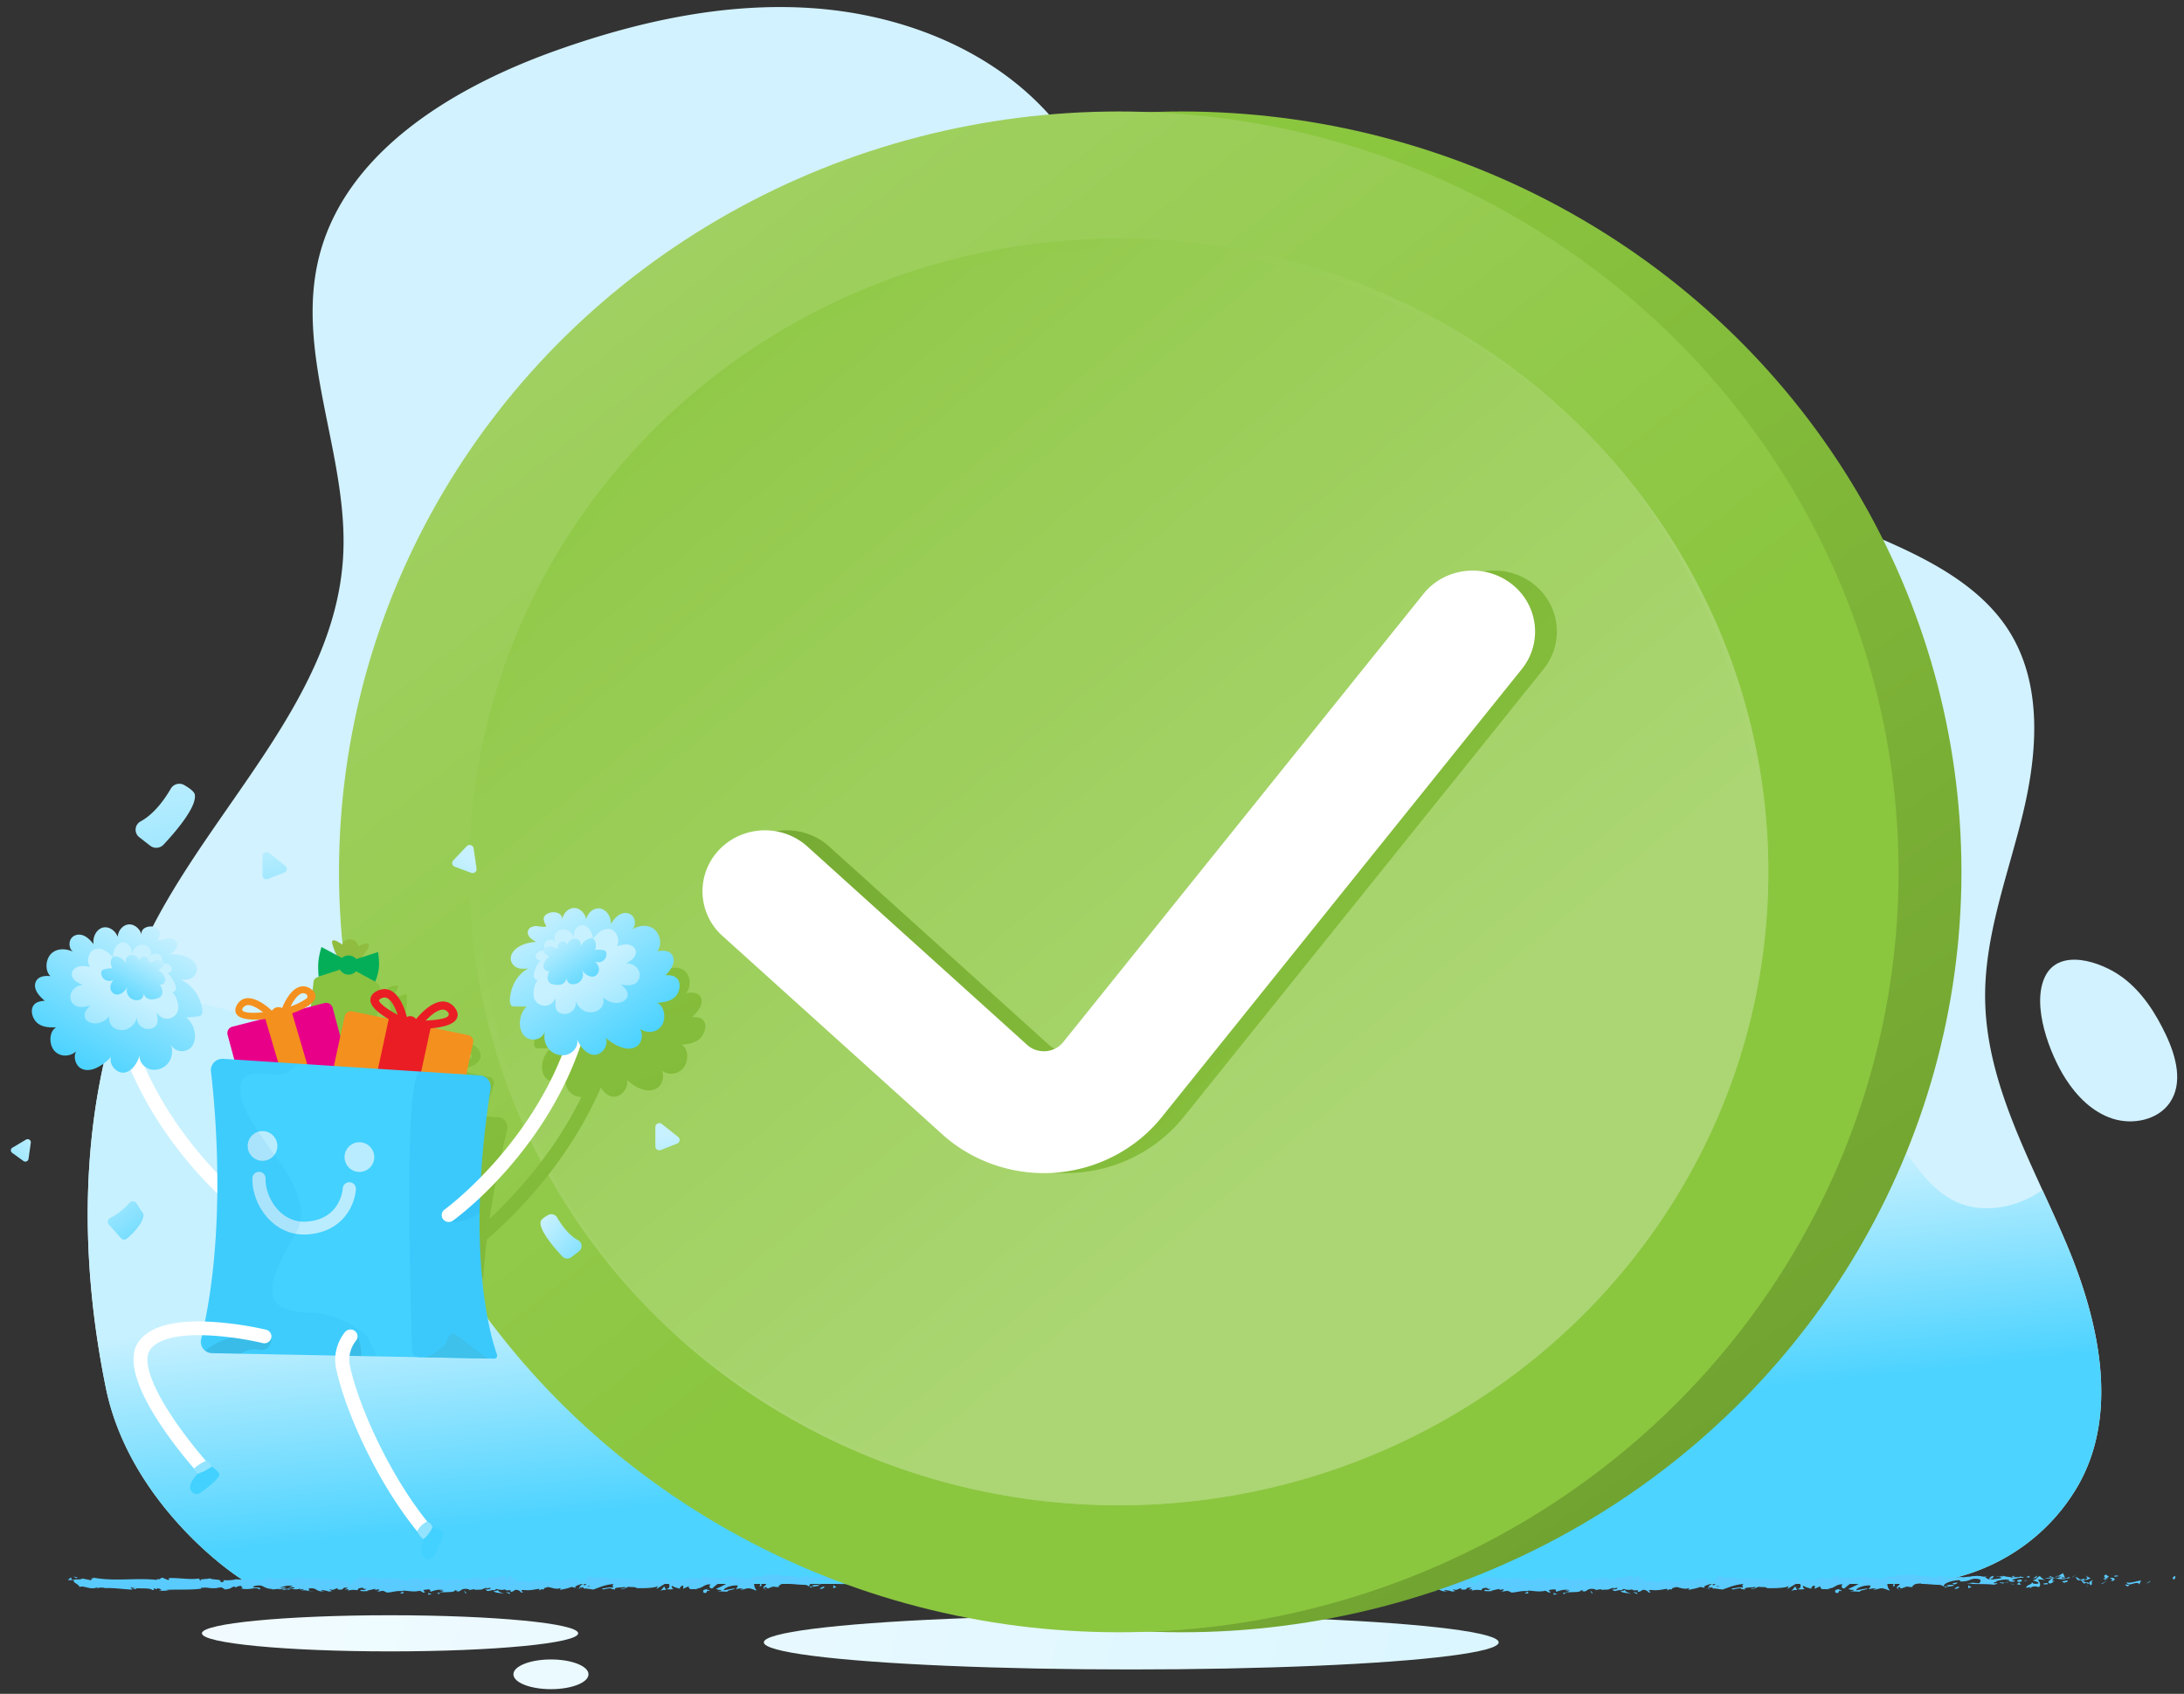 <svg xmlns="http://www.w3.org/2000/svg" xmlns:xlink="http://www.w3.org/1999/xlink" width="147" height="114" viewBox="0 0 147 114">
    <rect x="0" y="0" width="147" height="114" fill="#333333" stroke="none"/>
    <defs>
        <rect id="a" width="202" height="137.461" y=".147" rx="14.735"/>
        <linearGradient id="c" x1="47.313%" x2="59.131%" y1="42.94%" y2="76.276%">
            <stop offset=".261%" stop-color="#C8F1FF"/>
            <stop offset="99.58%" stop-color="#4CD3FF"/>
        </linearGradient>
        <linearGradient id="d" x1="604.594%" x2="-206.722%" y1="64.957%" y2="43.077%">
            <stop offset=".261%" stop-color="#C8F1FF"/>
            <stop offset="99.61%" stop-color="#FFF"/>
        </linearGradient>
        <linearGradient id="e" x1="2614.989%" x2="-1449.792%" y1="143.269%" y2="-4.536%">
            <stop offset=".261%" stop-color="#C8F1FF"/>
            <stop offset="99.61%" stop-color="#FFF"/>
        </linearGradient>
        <linearGradient id="f" x1="239.797%" x2="-175.582%" y1="53.931%" y2="45.328%">
            <stop offset=".261%" stop-color="#C8F1FF"/>
            <stop offset="99.61%" stop-color="#FFF"/>
        </linearGradient>
        <linearGradient id="g" x1="31.396%" x2="80.196%" y1="23.31%" y2="93.316%">
            <stop offset=".546%" stop-color="#8BC63F"/>
            <stop offset="100%" stop-color="#70A230"/>
        </linearGradient>
        <linearGradient id="h" x1="58.173%" x2="-2.428%" y1="60.151%" y2="-15.117%">
            <stop offset=".546%" stop-color="#8BC63F"/>
            <stop offset="100%" stop-color="#ABD673"/>
        </linearGradient>
        <linearGradient id="i" x1="5.422%" x2="66.877%" y1="-3.012%" y2="70.069%">
            <stop offset=".546%" stop-color="#8BC63F"/>
            <stop offset="100%" stop-color="#ABD673"/>
        </linearGradient>
        <linearGradient id="j" x1="9.858%" x2="49.119%" y1="3.707%" y2="50.397%">
            <stop offset=".546%" stop-color="#8BC63F"/>
            <stop offset="100%" stop-color="#ABD673"/>
        </linearGradient>
        <linearGradient id="k" x1="18.495%" x2="57.811%" y1="11.093%" y2="57.847%">
            <stop offset=".546%" stop-color="#8BC63F"/>
            <stop offset="100%" stop-color="#ABD673"/>
        </linearGradient>
        <linearGradient id="l" x1="100.504%" x2="-2.352%" y1="75.018%" y2="3.495%">
            <stop offset=".546%" stop-color="#8BC63F"/>
            <stop offset="100%" stop-color="#70A230"/>
        </linearGradient>
        <linearGradient id="m" x1="17.498%" x2="161.907%" y1="-54.924%" y2="310.037%">
            <stop offset=".546%" stop-color="#8BC63F"/>
            <stop offset="100%" stop-color="#70A230"/>
        </linearGradient>
        <linearGradient id="n" x1="11.925%" x2="77.432%" y1="5.936%" y2="89.454%">
            <stop offset=".261%" stop-color="#C8F1FF"/>
            <stop offset="99.58%" stop-color="#4CD3FF"/>
        </linearGradient>
        <linearGradient id="o" x1="46.496%" x2="153.843%" y1="51.594%" y2="183.499%">
            <stop offset=".261%" stop-color="#C8F1FF"/>
            <stop offset="99.58%" stop-color="#4CD3FF"/>
        </linearGradient>
        <linearGradient id="p" x1="2.156%" x2="95.782%" y1=".375%" y2="101.762%">
            <stop offset=".261%" stop-color="#C8F1FF"/>
            <stop offset="99.58%" stop-color="#4CD3FF"/>
        </linearGradient>
        <linearGradient id="q" x1="81.72%" x2="26.763%" y1="3.453%" y2="92.382%">
            <stop offset=".261%" stop-color="#C8F1FF"/>
            <stop offset="99.58%" stop-color="#4CD3FF"/>
        </linearGradient>
        <linearGradient id="r" x1="52.081%" x2="-37.097%" y1="51.86%" y2="187.009%">
            <stop offset=".261%" stop-color="#C8F1FF"/>
            <stop offset="99.58%" stop-color="#4CD3FF"/>
        </linearGradient>
        <linearGradient id="s" x1="90.47%" x2="12.515%" y1=".11%" y2="102.319%">
            <stop offset=".261%" stop-color="#C8F1FF"/>
            <stop offset="99.58%" stop-color="#4CD3FF"/>
        </linearGradient>
        <linearGradient id="t" x1="28.793%" x2="128.647%" y1="-69.412%" y2="473.675%">
            <stop offset=".261%" stop-color="#C8F1FF"/>
            <stop offset="99.58%" stop-color="#4CD3FF"/>
        </linearGradient>
        <linearGradient id="u" x1="7.618%" x2="165.39%" y1="13.735%" y2="160.907%">
            <stop offset=".261%" stop-color="#C8F1FF"/>
            <stop offset="99.58%" stop-color="#4CD3FF"/>
        </linearGradient>
        <linearGradient id="v" x1="22.016%" x2="125.506%" y1="-83.999%" y2="500.451%">
            <stop offset=".261%" stop-color="#C8F1FF"/>
            <stop offset="99.58%" stop-color="#4CD3FF"/>
        </linearGradient>
        <linearGradient id="w" x1="144.52%" x2="-222.768%" y1="-38.055%" y2="354.15%">
            <stop offset=".261%" stop-color="#C8F1FF"/>
            <stop offset="99.58%" stop-color="#4CD3FF"/>
        </linearGradient>
        <linearGradient id="x" x1="43.594%" x2="147.084%" y1="37.879%" y2="622.328%">
            <stop offset=".261%" stop-color="#C8F1FF"/>
            <stop offset="99.58%" stop-color="#4CD3FF"/>
        </linearGradient>
        <linearGradient id="y" x1="65.475%" x2="-188.642%" y1="45.081%" y2="538.292%">
            <stop offset=".261%" stop-color="#C8F1FF"/>
            <stop offset="99.58%" stop-color="#4CD3FF"/>
        </linearGradient>
        <linearGradient id="z" x1="-31.848%" x2="136.228%" y1="-82.937%" y2="177.014%">
            <stop offset=".261%" stop-color="#C8F1FF"/>
            <stop offset="99.58%" stop-color="#4CD3FF"/>
        </linearGradient>
    </defs>
    <g fill="none" fill-rule="evenodd" transform="translate(-27 -12)">
        <mask id="b" fill="#fff">
            <use xlink:href="#a"/>
        </mask>
        <g mask="url(#b)">
            <g fill-rule="nonzero" transform="translate(27.631 12.232)">
                <path fill="#D2F2FF" d="M139.008 100.137c3.1-4.942 1.698-11.363-.575-16.715-2.271-5.352-5.373-10.623-5.449-16.416-.056-4.252 1.538-8.332 2.54-12.472 1-4.139 1.336-8.78-.985-12.38-1.708-2.648-4.605-4.33-7.51-5.656a55.248 55.248 0 0 0-20.564-4.91c-7.885-.33-16.591.817-22.942-3.752-6.822-4.908-8.08-14.48-13.772-20.607C65.815 2.993 59.964.741 54.117.322 48.27-.096 42.412 1.18 36.901 3.13c-7.033 2.488-14.305 6.874-16.066 13.964-1.639 6.601 2.034 13.4 1.626 20.18-.557 9.29-8.375 16.377-12.714 24.665-4.97 9.492-5.386 20.775-3.255 31.227 1.659 8.137 9.333 13.192 9.704 13.192h111.481c4.608 0 8.887-2.335 11.293-6.165a.349.349 0 0 0 .038-.056z"/>
                <path fill="url(#c)" d="M136.836 79.857l-.076.056c-1.666 1.157-3.962 1.59-5.797.711-1.198-.573-2.078-1.617-2.863-2.67-1.882-2.527-3.467-5.311-5.828-7.42-4.876-4.356-12.171-5.032-18.72-4.118C85.893 68.878 70.48 80.976 52.66 81.74c-8.284.356-16.625-1.86-23.727-6.032-3.292-1.932-6.325-4.273-9.7-6.067C15.859 67.85 12 66.608 8.199 67.14c-.24.033-.48.075-.717.126-2.77 8.231-2.736 17.345-.99 25.902 1.659 8.136 9.333 13.191 9.704 13.191h111.481c4.608 0 8.887-2.334 11.293-6.165a.806.806 0 0 0 .035-.055c3.1-4.942 1.697-11.363-.575-16.716-.502-1.192-1.049-2.379-1.594-3.566z"/>
                <g fill="#59CBFF">
                    <path d="M145.653 106.058c.173.018.11-.18.138-.214-.292.042-.133.266-.138.214zm-1.588.185l.037-.077-.3.197.263-.12zm-1.57.023c.142.335.55-.056.82.064l.044.078.123-.27c-.33.042-.756.218-.989.128h.001zm-.802-.461c.07.134-.247.112.267.044-.027-.013-.034-.022-.048-.035-.046 0-.11 0-.219-.008v-.001z"/>
                    <path d="M141.1 106l.212-.116c-.045-.077-.232-.094-.162-.15-.218.064-.174.142-.049.266zm-.2.05l.192-.051c-.033-.03-.084-.042-.192.052zm.409-.117l-.3.103c.04.056.044.163.137-.04-.022.1.037.005.164-.063h-.001zm.063.03c.117.074.27.12.059.237.404-.047.344-.283-.06-.236zm1.044.485l.16.099.14-.112c-.07.052-.31-.094-.3.013zm-2.628-.663c-.017.074.089.19.108.284l.191-.081c-.099-.052-.286-.095-.299-.202v-.001z"/>
                    <path d="M139.939 105.976l-.298.125c.265.013.316-.047.298-.125zm.923.4l.384-.262-.457.262h.073zm-1.935-.486l.17-.167-.3.249.13-.082zm-.617.082c.096-.137-.135-.232-.031-.318-.16.026-.297.142-.421.25.131-.056.27-.044.452.068zm-.658-.023c.094-.035.194-.09.301-.155a.878.878 0 0 0-.301.155zm1.71.167c-.032-.043-.087-.155-.302-.206l.151.202c.047.004.1.004.15.004z"/>
                    <path d="M139.257 105.922l-.005-.007a8.449 8.449 0 0 1-.296-.009c.036.003.128.007.301.016zM140.291 106.058c-.156.112-.484.232-.168.404.113-.138-.068-.232.168-.404zm-.909.07l.28.046c-.006-.05-.056-.129.021-.185l-.3.138zm-.121.01l.214-.065-.162-.017-.052.081zm-1.186-.255c-.108.086-.224.094-.357.107.142.04.288.06.426.06.023-.06.082-.17-.07-.167z"/>
                    <path d="M138.174 106.049c.092.034.19.008.267-.072-.093.021-.19.034-.295.034-.009.03-.011.047.028.039v-.001zm-.884-.194c.091.043.191.078.3.112-.089-.064-.267-.163-.3-.112zm1.35.053c-.093.03-.165.077-.24.125.11-.018.21-.039.3-.07a.221.221 0 0 1-.06-.055zm-2.613.767c.02-.102.298-.199.54-.087.237-.079.082-.417-.124-.607-.007.045-.007.086-.252.147.085.057.541.133.335.225-.323.052-.265-.035-.422-.09.134.128-.412.187-.34.374l.284-.066c.003.03-.1.076-.02.104z"/>
                    <path d="M136.906 106.115l.1-.021c-.114-.035-.196-.108-.347-.254-.167.09-.203.16-.213.224l.496.026-.036.025zm.554-.12c-.079.138-.32.196-.172.348.294-.008.206-.117.383-.175-.477.035.136-.076-.208-.155.093-.023.177-.032.258-.035a2.127 2.127 0 0 1-.248-.064c.006.003.007.006.01.009h.002v.002c.02.018.028.027.003.018-.001.003-.007.003-.01.003a.175.175 0 0 1-.018.05c-.139-.03-.023-.038.022-.053.001-.006.005-.015.005-.02 0 0-.002 0-.002-.003l-.477.076c.1.02.227.014.452 0zm2.424.567c-.027-.017-.024-.034-.027-.047-.055.026-.076.043.027.047zM139.656 106.355c.035-.016.063-.059.178-.048.097.032 0 .052.005.087.068-.03.238-.077.025-.13l-.034.015c-.192-.038-.44-.17-.405-.187a.71.71 0 0 0 .231.263zm-1.111-.224l-.397.07.202.123-.01-.076c.224.033.175-.06.205-.117zm-2.116-.177l.07-.15-.302.213.232-.063zm-.48 0l.033-.13-.24.08.207.05zm-29.124.837l-.207.037c.07-.008.139-.02.207-.037zm16.358-.789c-.17-.123-.36-.31-.339-.165l.053.144a.464.464 0 0 1 .286.021zm-8.68.418c.027.014.057.03.087.042.072-.049.141-.094.201-.14-.084.035-.183.064-.288.098zm-.043.325l-.301-.093c.068.033.164.066.3.093zm-12.235.13l-.241.146c.379 0 .213-.075.24-.147zm28.348-.91a1.282 1.282 0 0 0-.366-.087c.176.082.32.205.366.087zm-23.429-.012c-.126.027-.18.054-.177.087.133-.027.205-.054.177-.087zm22.64-.047c.026.015.052.02.078.033a1.15 1.15 0 0 1 .346-.033c-.131-.064-.28-.1-.424 0zm-49.272.112c.071-.01.188-.01.3-.012-.1-.007-.2-.003-.3.012zm53.836.158c-.042.014-.072.035-.078.068a.135.135 0 0 1 .078-.068zm-.295-.26a1.743 1.743 0 0 0-.246-.041c.042.009.117.023.246.042zm-.13-.05c.068.005.122.008.17.014.027-.024.006-.039-.17-.014z"/>
                    <path d="M133.63 105.871c.107-.003.205.007.3.017-.038-.01-.052-.02-.043-.027-.052.003-.13.007-.258.01zm-39.21.788c-.012-.007-.028-.007-.043-.016-.192.064-.108.055.043.016zm25.522.202c.167-.109.263-.095.39-.072l-.13-.251-.26.323z"/>
                    <path d="M104.712 106.815l.276.071c-.334.116-.574.077-.316.175.04-.246 1.074-.024 1.113-.271l.182.051c-.052-.001-.06.012-.112.01.354.118.262-.179.718-.145.159.019.27.055.162.085l.354-.061c.104.005.079.049-.025.043l.54-.02-.003.007c.076-.038.252-.1.336-.125.139.035-.068.027-.033.056l.3-.059c.122.065-.127.126-.332.118.279.248.248-.063.851.081l-.283.032c.183.14.402.09.723.177-.076-.046-.64-.22-.316-.282a.78.78 0 0 0 .387-.021c.002.087.171.066.386.06l-.015.117c.231-.033.213-.092.349-.146.257.011.312.101.372.178.411.018-.285-.145.203-.167.344.045.585-.002.995-.073.24.04-.042.072.045.106l.213-.094c.052.002.035.032.026.045.18-.036.016-.116.297-.148.077-.127.579.188.928.042.087.033-.04.071-.015.116.479-.096.41-.07.803-.198l.336.077c-.247-.088.068-.191.344-.276-.087-.042-.161-.08-.212-.096l.439-.063c.052.02.008.06-.064.108l.08-.028c.158.043.075.11-.037.175l-.158-.07c-.109.07-.21.149-.188.217a.537.537 0 0 1 .145-.032c-.028.02-.046.037-.034.048.016.012.061-.013.134-.043l.1.13.024-.052.575.081c.412-.13.77-.324 1.424-.376-.162.094-.034.155-.045.268-.178-.119-.505.052-.844.027.177.014.137.067.093.084l.605-.109c-.014.093.128.07.286.108-.12-.182.45-.12.697-.178.015.062-.045.125-.344.11.33.138.428-.214.752-.098-.073.002-.112-.008-.141.023.17-.054.589-.012.49.042l-.073.001c.485.022 1.48.002 1.552-.154a.649.649 0 0 1-.094.217l.867-.52c-.077.132.216.45-.186.524.116.018.26.042.503-.007-.08-.018-.198-.192-.089-.204.296.148.206.08.57.206-.119-.028.014-.237.202-.23-.03.03.015.205-.053.226l.464-.203c-.115.036-.02.174.085.231-.049-.039.4.004.526-.016l-.198-.048c.526.031.519-.289 1.04-.277-.062.043-.156.26.11.285.12-.105.537-.505.999-.586l.088.06.355-.068c-.22.157-.84.49-1.177.62.196.047.054.07.349.064.104.056-.16.084-.247.088l.687.037c-.031-.123.524-.123.498-.224l-.743.126c-.031-.123.43-.347.916-.326.124.048-.093.218-.082.26.063-.042.461-.082.505-.05l-.206.064c.27.047.442-.163.767-.044.112.007.335.157.354.084-.182-.14-.217-.573-.097-.678.04.01.59.135.717.204.184.108-.278.26-.121.355.007-.034.11-.075.152-.089.117.028-.05.103.208.089.042-.125.52.01.12-.106.25-.035.266.026.56.02-.093-.08.264-.273.515-.308-.016.032.041.073.068.091.512.012.789.068 1.267.068.044.03.276.067.177.12.069-.021.133-.065.28-.066.286.108-.33.016-.111.146.019-.072.381-.1.593-.145-.065-.111-.486-.021-.697.023-.002-.154.366-.315.867-.385.398-.038.172.1.241.078.748.027.637-.269 1.257-.158.247.098.012.194.067.267-.324.035-.497-.062-.717-.06l.27.048a1.023 1.023 0 0 1-.437.028c.206.088 1.262.016 1.838.098.101-.034.279-.067.195-.107l-.182.014c-.167-.08.344-.11.112-.146.246-.056.52-.143.864-.098l.065.111c-.007-.033-.225-.066-.323-.033.144-.05.53.151.686.004l-.242-.077c.245-.057.548-.175.855-.14-.14-.11-.07.013-.288-.116.187.16-.78-.007-.48.162-.222-.15-.383-.063-.675-.19.009.036.104.07-.153.053a.353.353 0 0 1-.056.033l-.018-.003.014.005c-.012.005-.012.007.005.001.062.017.111.035.131.056-.127.085-.534.082-.672.127-.152-.019.063-.042-.02-.082l-.205.066c-.02-.082-.404-.137-.046-.185l-.322-.003a1.577 1.577 0 0 0-.612-.03c-.151-.018-.383.091-.251.026l-.506.052-.005-.02c-.5-.01-1.027.136-1.598-.012-.168.02-.342.047-.621.024l-.055-.072c-.216.025-.647-.072-.74.004-.234-.191-1.046-.043-1.426-.076l-.014.094a6.2 6.2 0 0 0-.834.058l.02.081c-.28.067-.718-.058-1.16-.05.031-.031.142-.023.222-.004-.528-.185-1.114.134-1.592 0a.546.546 0 0 1-.29-.002.07.07 0 0 0 .029-.005c-.012-.002-.03-.002-.049-.002-.053-.013-.107-.03-.166-.043.045.02.092.034.14.043a2.982 2.982 0 0 0-.368.032l-.058-.089-.032.004c-.135-.033-.107.042-.036.108a1.01 1.01 0 0 0-.18.053c-.11-.14-.36.048-.508-.103-.092.073-.687.055-.76.21-.006-.02-.045-.029.028-.03-.154-.019-.305-.035-.441.008l-.065-.112-.332.15c-.203-.068-.286-.108-.085-.193-.485.133-.393.05-.805.181l.02-.07c-.149.002-.384.099-.472.038-.33-.137-1.631-.018-2.478-.145.163.212-.393-.095-.428.07-.049-.05-.166-.079-.03-.124-.433.05-.649-.079-.947.06-.049-.05.092-.073.048-.103-.035.012-.138.043-.183.014-.044-.03.064-.042.132-.065-.442.008-.486.162-.518.308-.223-.067-.335-.059-.497.037-.079-.048-.208-.098.066-.115-.155-.006-.942-.07-.958.047-.048-.03-.217-.008-.256.005-.346-.007-.376-.018-.717-.007l.094.018c-.135.142-.283.032-.557.05l.008-.016c-.628-.102-.27.048-.89-.067l.034.089c-.058.187-.549-.112-.91-.039l.13.05c-.197.065-.549-.255-.746-.28-.043-.015.068-.025.127-.037-.515-.111-.066.114-.45.141-.072-.061.09-.158-.168-.169-.13-.05-.75.2-1.105.081.078.048.155.095-.024.132-.273.016-.74-.18-.987-.03-.035-.014-.048-.025-.05-.037-.21.038-.681.064-.808.146-.193-.302-1.302.146-1.297-.131l-.644.015.018-.028c-.413-.019-.557.048-.702.114-.096-.018-.026-.045-.017-.06-.602-.056-.663-.044-1.167.095l-.052-.09c-.137.053-.87-.141-1.462-.036.005-.01.019-.028.065-.04-.664.106-1.59-.25-1.833.078l-.437.081c.566.026-.085.143.148.198-.223.02-.575-.1-.303-.116l.042.017c.1-.172-.705-.062-.69-.179-1.115.009-2.203-.086-3.247-.092l.12.133-.364-.009c-.095-.032-.127-.105.132-.098-.137-.076-.437.063-.444.093-.509-.055.2-.156.043-.16l-.212.01.047.015c-.172.056-.187.113-.499.107-.197-.027-.102-.083-.179-.088 0-.01-.025-.014-.12-.003l-.459-.012.184.105c-.204.051-.433-.005-.22.112-.311-.183-1.713-.066-1.904-.122-.284.077-.566.075-.914.066.087.021.138.14-.162.126.11-.244-.55-.106-.793-.282.217.116-.855.028-.515.194-.25-.02-.015-.091-.206-.15-.597.095-1.316-.06-2.053-.029-.012.032.112.082-.047.13l-.39-.162c-.146.015-.134.184-.4.074.038.026.094.068-.003.077-1.446-.155-2.955.128-4.423-.166.2.062.067.068-.085.072.098.015-.002.08.017.123l-.615-.122c-.112.122-.66.009-.724.124l.194-.02c-.259.135.363.302.324.476.29-.154.765.23 1.24.009.105.035-.09.056-.034.096.12-.075.265-.09.536-.056l-.03.017c.757-.018 1.083.056 1.934.105l-.063-.086c.182.011.222.038.307.06.21-.131-.515-.007-.322-.152.244.176 1.29.004 1.454.204.28.001-.082-.1.2-.099l.075.055.071-.07c.184.012.278.08.284.125-.044-.005-.128.013-.175.016.24.063.675-.021.757-.001l-.27-.033c.768-.05 1.707.02 2.449-.09l-.056-.042c.567-.075.454.045 1.076.01l-.022.01a1.42 1.42 0 0 1 .461-.056c-.156.048.297.093.09.146.615-.081.305-.063.71-.215l.095.069c.137-.062.15-.093.461-.112-.255.059.197.104-.087.18.652.147.97-.15 1.267.066.3-.187-.563-.105-.396-.145-.14-.06.247-.14.45-.12.208.005.355.238.88.236-.053-.003-.057.013-.108.013.197.048.385-.065.625.013.135-.113.312.007.35-.138l-.479.033c.272-.038.527-.206.977-.124-.035.03-.168.068-.26.087.131.044.252-.028.388.016-.039.144-.584.031-.877.14.142.063.552-.104.405.052.212-.2.517.025.872-.126l-.024.086c.056-.013.172-.055.276-.051l-.187.113c.287-.096.554.083.83.031-.578.004-.13-.105-.374-.168.712-.116.41.227 1.207.185-.108.011-.406-.052-.237-.09.151.017.352.05.444.095.528-.018-.082-.09.143-.143.18.105.26-.043.49-.076l.002.088c.601.056.16-.182.701-.115l-.227.121.282-.031-.057.1c.306-.075.403-.055.702-.027-.07-.061.04-.16.307-.163.182.052-.102.083.276.071-.085.055-.179.125-.342.044-.017.028-.084.055-.102.083.196.06.492.014.628.014a.676.676 0 0 1-.148-.021l.549-.12c.086.032.016.059-.05.085.11-.01.187-.05.351-.058-.043.072-.033.145-.263.18l.521-.08c.035.031.268.084.2.111.29.042.71-.14 1.093-.083a.352.352 0 0 1 .142-.037c.36.017.68.106 1.106.007l.242.128c.334-.03-.329-.161.228-.209.396-.042.148.11.287.144.196-.065.536-.196.899-.09-.123.019-.216 0-.329.01zm4.127-.059c-.08.019-.24.075-.298.023.09-.1.161-.05.298-.023zm6.272-.21c-.06.03-.152.014-.256-.018a.713.713 0 0 1 .256.018zm17.471-.613c-.003.001-.005.001-.008.005-.178-.035-.115-.021.008-.005zm.372.038c.037-.011.034-.025.018-.037-.025.022-.109.023-.204.019.027.023.075.038.185.018zm-39.77.035l.072.023c-.163.025-.118.002-.072-.023z"/>
                    <path d="M114.44 106.704a.145.145 0 0 1-.06-.087c-.054.03-.056.06.06.087zm12.888.05a.752.752 0 0 1-.258-.082c-.006.039.054.072.258.081zm7.651-.933l-.3.042c.145-.008.196.028.27.052-.007-.036-.063-.09.03-.094zm2.044.589c.056-.018.12-.004.176-.021l-.016-.076c-.241.006-.412.067-.16.097zm-1.888-.269c.018.136.167.088.334.063-.01 0-.019.004-.03 0 .048-.186-.127-.123-.304-.063zm.373.024c.09-.007.18-.008.27-.003.033-.076-.11-.015-.27.003zm-2.059-.169c.091.033.058-.172.109-.118.101-.172-.613.208-.109.118zm1.938.436l-.105-.165-.166.132.271.033zm-1.429-.128l.266.045c-.003-.027.029-.045.072-.057-.166-.006-.344-.04-.338.012zm.336-.007c.12.003.235 0 .3-.027-.063.003-.204.006-.3.027zm.648.11l-.089-.035-.212-.013.3.049zm-3.838-.134l-.29.05c-.029.055.05.089.157.068.07-.04.178-.063.133-.118zm.98.308c-.139-.033-.148-.072-.226-.126l-.015.205.24-.079zm-.95-.03c-.028.057-.42.163-.052.15.029-.057.318-.105.052-.15zm-4.366-.03l.132-.002-.02-.299-.112.301zm-3.847.446c.344.082.082-.207.392-.108.08-.078-.254-.082-.17-.15-.208.084-.317.035-.222.26v-.002z"/>
                    <path d="M123.14 106.731c.058-.012.12-.03.187-.051a.873.873 0 0 0-.186.051zm-43.357-.788l-.302-.07.195.115.107-.045zm-.389.202l-.085-.214-.215.193c.082-.009.237-.028.3.021zm30.16.904l.026-.05c-.054-.058-.135-.061-.3-.07l.273.12zm-3.064-.056l.093.003-.171-.193.078.19zm-2.546.099c.102.009.223-.037.327-.028-.224.037-.356-.214-.327.028z"/>
                </g>
                <g fill="#59CBFF">
                    <path d="M68.937 106.058c.169.018.11-.18.136-.214-.286.042-.13.266-.136.214zm-1.544.185l.038-.077-.302.197.264-.12zm-1.54.023c.14.335.538-.056.801.064l.045.078.12-.27c-.325.042-.742.218-.966.128zm-.782-.461c.072.134-.248.112.268.044a.215.215 0 0 1-.05-.035c-.044 0-.109 0-.218-.008v-.001z"/>
                    <path d="M64.49 106l.206-.116c-.042-.077-.226-.094-.158-.15-.21.064-.167.142-.048.266zm-.194.05l.19-.051c-.034-.03-.084-.042-.19.052zm.406-.117l-.3.103c.038.056.042.163.138-.04-.023.1.035.005.162-.063zm.054.03c.115.074.263.12.058.237.395-.047.337-.283-.058-.236zm1.02.485l.162.099.138-.112c-.069.052-.309-.094-.3.013zm-2.566-.663c-.018.074.088.19.107.284l.192-.081c-.1-.052-.287-.095-.3-.202v-.001z"/>
                    <path d="M63.364 105.976l-.298.125c.265.013.314-.047.298-.125zm.894.4l.375-.262-.446.262h.071zm-1.886-.486l.17-.167-.302.249.132-.082zm-.607.082c.095-.137-.131-.232-.03-.318-.157.026-.29.142-.41.25.127-.056.263-.044.44.068zm-.642-.023c.103-.042.203-.094.301-.155a.857.857 0 0 0-.3.155zm1.679.167c-.028-.043-.086-.155-.301-.206l.15.202c.045.004.096.004.15.004z"/>
                    <path d="M62.697 105.922l-.005-.007a8.228 8.228 0 0 1-.294-.009c.035.003.127.007.3.016zM63.707 106.058c-.156.112-.484.232-.168.404.114-.138-.068-.232.168-.404zm-.894.07l.28.046c-.005-.05-.055-.129.02-.185l-.3.138zm-.118.01l.208-.065-.157-.017-.051.081zm-1.158-.255c-.104.086-.217.094-.347.107.137.04.28.06.417.06.018-.06.078-.17-.07-.167z"/>
                    <path d="M61.635 106.049c.091.034.19.008.266-.072-.093.021-.19.034-.295.034-.01.03-.012.047.029.039v-.001zm-.866-.194c.091.043.193.078.3.112-.09-.064-.27-.163-.3-.112zm1.326.053c-.092.03-.167.077-.24.125.11-.018.213-.039.3-.07a.215.215 0 0 1-.06-.055zm-2.559.767c.019-.102.291-.199.526-.087.231-.079.08-.417-.122-.607-.007.045-.007.086-.245.147.083.057.53.133.328.225-.317.052-.26-.035-.412-.09.131.128-.402.187-.334.374l.278-.066c.005.03-.095.076-.019.104z"/>
                    <path d="M60.394 106.115l.099-.021c-.113-.035-.192-.108-.34-.254-.163.09-.196.16-.207.224l.484.026-.036.025zm.54-.12c-.077.138-.313.196-.168.348.288-.008.202-.117.374-.175-.465.035.133-.076-.203-.155.083-.021.167-.033.25-.035a1.93 1.93 0 0 1-.24-.064l.01.009h.003v.002c.02.018.027.027.003.018-.002.003-.007.003-.01.003 0 .015-.01.032-.018.05-.135-.03-.021-.038.02-.053.001-.006.005-.015.005-.02 0 0-.002 0-.002-.003l-.467.076c.1.02.225.014.444 0zm2.37.567c-.025-.017-.025-.034-.028-.047-.054.026-.072.043.027.047zM63.08 106.355c.034-.016.061-.059.172-.048.095.032 0 .052.005.087.066-.03.231-.077.024-.13l-.033.015c-.187-.038-.429-.17-.394-.187.054.1.102.168.226.263zm-1.086-.224l-.389.07.198.123-.01-.076c.221.033.173-.06.2-.117zm-2.061-.177l.07-.15-.3.213.23-.063zm-.475 0l.033-.13-.234.08.201.05zm-28.447.837l-.202.037c.096-.013.157-.025.202-.037zm15.979-.789c-.165-.123-.351-.31-.332-.165l.051.144a.446.446 0 0 1 .28.021zm-8.48.418c.028.014.058.03.087.042.073-.049.14-.094.199-.14-.087.035-.183.064-.286.098zm-.035.325l-.3-.093c.068.033.163.066.3.093zm-11.958.13l-.235.146c.367 0 .208-.075.235-.147zm27.692-.91a1.223 1.223 0 0 0-.358-.087c.172.082.312.205.358.087zm-22.886-.012c-.123.027-.174.054-.172.087.127-.027.197-.054.172-.087zm22.114-.047c.026.015.05.02.075.033.106-.024.21-.042.34-.033-.128-.064-.274-.1-.415 0zm-48.129.112c.074-.01.189-.01.301-.012a1.412 1.412 0 0 0-.3.012zm52.588.158c-.04.014-.069.035-.075.068a.122.122 0 0 1 .075-.068zm-.287-.26c-.08-.019-.16-.033-.241-.041.04.009.112.023.24.042zm-.127-.05c.066.005.117.008.166.014.024-.024.003-.039-.166-.014z"/>
                    <path d="M57.194 105.871c.107-.003.203.007.302.017-.036-.01-.05-.02-.042-.027a8.08 8.08 0 0 1-.26.01zm-38.3.788c-.012-.007-.027-.007-.04-.016-.191.064-.107.055.04.016zm24.93.202a.425.425 0 0 1 .38-.072l-.128-.251-.253.323h.001z"/>
                    <path d="M28.948 106.815l.27.071c-.326.116-.561.077-.31.175.038-.246 1.05-.024 1.088-.271l.176.051c-.05-.001-.06.012-.108.01.345.118.256-.179.701-.145.155.019.264.055.159.085l.345-.061c.1.005.077.049-.024.043l.529-.02-.004.007c.075-.038.246-.1.328-.125.135.035-.066.027-.032.056l.293-.059c.12.065-.122.126-.325.118.273.248.242-.063.831.081l-.276.032c.177.14.393.09.705.177-.073-.046-.625-.22-.306-.282a.747.747 0 0 0 .378-.021c.001.087.168.066.378.06l-.014.117c.226-.033.208-.092.34-.146.253.011.306.101.363.178.404.018-.279-.145.2-.167.335.045.57-.002.972-.073.235.04-.041.072.042.106l.209-.094c.05.002.033.032.025.045.175-.036.014-.116.29-.148.075-.127.565.188.907.042.084.033-.04.071-.015.116.468-.096.402-.07.785-.198l.327.077c-.24-.088.066-.191.335-.276-.084-.042-.158-.08-.207-.096l.43-.063c.05.02.008.06-.063.108l.079-.028c.154.043.073.11-.036.175l-.155-.07c-.105.07-.206.149-.184.217a.507.507 0 0 1 .141-.032c-.027.02-.045.037-.032.048.016.012.06-.013.13-.043l.097.13.023-.052.562.081c.402-.13.754-.324 1.39-.376-.158.094-.034.155-.042.268-.174-.119-.494.052-.827.027.173.014.135.067.092.084l.589-.109c-.014.093.125.07.278.108-.115-.182.44-.12.68-.178.015.062-.043.125-.336.11.324.138.418-.214.734-.098-.071.002-.11-.008-.137.023.167-.054.575-.012.478.042l-.071.001c.474.022 1.445.002 1.515-.154a.705.705 0 0 1-.09.217l.846-.52c-.075.132.212.45-.182.524.112.018.254.042.491-.007-.077-.018-.193-.192-.087-.204.289.148.2.08.557.206-.116-.028.014-.237.196-.23-.03.03.015.205-.052.226l.455-.203c-.114.036-.02.174.082.231-.048-.039.393.004.514-.016l-.192-.048c.512.031.507-.289 1.017-.277-.062.043-.152.26.107.285.119-.105.526-.505.976-.586l.086.06.346-.068c-.215.157-.82.49-1.15.62.193.047.054.07.341.064.103.056-.156.084-.242.088l.67.037c-.029-.123.512-.123.487-.224l-.727.126c-.03-.123.42-.347.895-.326.122.048-.09.218-.08.26.062-.042.452-.082.494-.05l-.2.064c.263.047.43-.163.748-.044.11.007.327.157.346.084-.179-.14-.212-.573-.095-.678.04.01.575.135.7.204.18.108-.27.26-.118.355.007-.034.106-.075.149-.089.115.028-.048.103.202.089.043-.125.51.01.118-.106.245-.035.26.026.547.02-.093-.08.256-.273.502-.308-.014.032.04.073.066.091.5.012.772.068 1.238.068.043.03.27.067.172.12.067-.021.13-.065.273-.066.28.108-.323.016-.11.146.02-.072.374-.1.58-.145-.063-.111-.475-.021-.68.023-.002-.154.357-.315.847-.385.388-.038.168.1.235.078.729.027.621-.269 1.227-.158.241.098.01.194.066.267-.317.035-.486-.062-.7-.06l.263.048a.979.979 0 0 1-.428.028c.202.088 1.234.016 1.796.098.1-.034.272-.067.19-.107l-.178.014c-.163-.08.335-.11.109-.146.238-.056.507-.143.843-.098l.063.111c-.007-.033-.22-.066-.316-.033.14-.05.516.151.67.004l-.235-.077c.24-.057.537-.175.835-.14-.137-.11-.069.013-.281-.116.183.16-.764-.007-.469.162-.217-.15-.376-.063-.66-.19.008.036.1.07-.15.053a.333.333 0 0 1-.055.033l-.017-.003.014.005c-.01.005-.012.007.005.001.06.017.107.035.127.056-.124.085-.522.082-.657.127-.148-.019.061-.042-.019-.082l-.2.066c-.022-.082-.395-.137-.045-.185l-.315-.003a1.506 1.506 0 0 0-.598-.03c-.148-.018-.374.091-.245.026l-.493.052-.006-.02c-.487-.01-1.003.136-1.56-.012-.163.02-.334.047-.608.024l-.053-.072c-.21.025-.63-.072-.722.004-.226-.191-1.021-.043-1.393-.076l-.014.094a5.916 5.916 0 0 0-.815.058l.019.081c-.273.067-.702-.058-1.133-.05.029-.031.138-.023.216-.004-.515-.185-1.088.134-1.555 0a.521.521 0 0 1-.283-.002c.011 0 .022-.002.03-.005-.012-.002-.03-.002-.048-.002-.051-.013-.104-.03-.162-.043.044.019.09.034.136.043-.12.003-.24.014-.359.032l-.056-.089-.03.004c-.132-.033-.106.042-.036.108a.968.968 0 0 0-.177.053c-.108-.14-.351.048-.496-.103-.09.073-.671.055-.743.21-.005-.02-.044-.029.03-.03-.15-.019-.299-.035-.432.008l-.063-.112-.325.15c-.198-.068-.279-.108-.084-.193-.473.133-.384.05-.786.181l.02-.07c-.144.002-.374.099-.461.038-.322-.137-1.595-.018-2.42-.145.16.212-.385-.095-.417.07-.048-.05-.164-.079-.03-.124-.421.05-.633-.079-.924.06-.048-.05.09-.073.047-.103-.033.012-.134.043-.178.014-.043-.03.061-.042.13-.065-.431.008-.476.162-.506.308-.219-.067-.328-.059-.486.037-.077-.048-.203-.098.065-.115-.15-.006-.92-.07-.935.047-.048-.03-.211-.008-.25.005-.34-.007-.368-.018-.7-.007l.091.018c-.13.142-.275.032-.543.05l.007-.016c-.613-.102-.266.048-.87-.067l.032.089c-.056.187-.536-.112-.887-.039l.126.05c-.193.065-.536-.255-.73-.28-.041-.015.067-.025.125-.037-.504-.111-.065.114-.44.141-.07-.061.088-.158-.165-.169-.126-.05-.733.2-1.08.081.078.048.152.095-.023.132-.267.016-.724-.18-.966-.03-.033-.014-.047-.025-.047-.037-.205.038-.665.064-.789.146-.19-.302-1.272.146-1.267-.131l-.63.015.017-.028c-.401-.019-.545.048-.686.114-.094-.018-.025-.045-.017-.06-.588-.056-.647-.044-1.14.095l-.05-.09c-.134.053-.85-.141-1.428-.036.005-.01.017-.028.064-.04-.65.106-1.554-.25-1.79.078l-.428.081c.554.026-.082.143.145.198-.218.02-.564-.1-.295-.116l.042.017c.1-.172-.687-.062-.672-.179-1.09.009-2.153-.086-3.173-.092l.118.133-.356-.009c-.094-.032-.126-.105.129-.098-.133-.076-.426.063-.432.093-.498-.055.194-.156.042-.16l-.208.01.047.015c-.169.056-.183.113-.49.107-.192-.027-.098-.083-.175-.088 0-.01-.025-.014-.115-.003l-.448-.012.178.105c-.199.051-.422-.005-.214.112-.303-.183-1.674-.066-1.86-.122-.28.077-.554.075-.894.066.085.021.135.14-.158.126.107-.244-.538-.106-.775-.282.213.116-.835.028-.503.194-.245-.02-.015-.091-.2-.15-.584.095-1.287-.06-2.007-.029-.012.032.11.082-.045.13l-.382-.162c-.143.015-.131.184-.392.074.038.026.092.068-.004.077-1.41-.155-2.886.128-4.32-.166.194.062.065.068-.084.072.098.015-.001.08.018.123l-.601-.122c-.11.122-.644.009-.707.124l.19-.02c-.253.135.355.302.317.476.283-.154.746.23 1.211.009.103.035-.087.056-.032.096.117-.075.26-.09.522-.056l-.028.017c.74-.018 1.057.056 1.89.105l-.061-.086c.179.011.216.038.3.06.204-.131-.503-.007-.316-.152.237.176 1.26.004 1.42.204.274.001-.08-.1.195-.099l.073.055.07-.07c.18.012.271.08.277.125-.044-.005-.124.013-.172.016.234.063.66-.021.74-.001l-.265-.033c.751-.05 1.668.02 2.392-.09l-.055-.042c.554-.075.443.045 1.051.01l-.022.01c.12-.04.284-.062.451-.056-.153.048.29.093.087.146.601-.081.296-.063.693-.215l.092.069c.135-.062.147-.093.45-.112-.25.059.194.104-.085.18.637.147.945-.15 1.238.066.292-.187-.552-.105-.389-.145-.137-.06.242-.14.442-.12.203.005.345.238.858.236-.051-.003-.055.013-.105.013.19.048.373-.065.61.013.13-.113.304.007.341-.138l-.47.033c.266-.038.516-.206.954-.124a.889.889 0 0 1-.254.087c.127.044.247-.028.38.016-.038.144-.571.031-.856.14.137.063.54-.104.396.052.206-.2.504.025.851-.126l-.021.086c.054-.013.168-.055.268-.051l-.182.113c.281-.096.542.083.81.031-.563.004-.126-.105-.364-.168.695-.116.4.227 1.178.185-.105.011-.394-.052-.231-.09.148.017.344.05.435.095.516-.018-.079-.09.14-.143.175.105.253-.043.478-.076l.002.088c.587.056.154-.182.684-.115l-.223.121.276-.031-.056.1c.3-.075.392-.055.687-.027-.067-.061.04-.16.299-.163.177.052-.099.083.268.071-.083.055-.175.125-.335.044-.017.028-.081.055-.098.083.19.06.48.014.614.014a.657.657 0 0 1-.145-.021l.535-.12c.084.032.017.059-.049.085.109-.01.184-.05.342-.058-.04.072-.03.145-.257.18l.51-.08c.033.031.262.084.195.111.283.042.693-.14 1.068-.083a.33.33 0 0 1 .138-.037c.353.017.664.106 1.081.007l.237.128c.327-.03-.32-.161.223-.209.385-.042.143.11.28.144.19-.065.524-.196.878-.09-.102.019-.194 0-.303.01zm4.03-.059c-.079.019-.234.075-.292.023.09-.1.159-.05.291-.023zm6.127-.21c-.058.03-.148.014-.249-.018a.694.694 0 0 1 .249.018zm17.066-.613c-.004.001-.005.001-.009.005-.174-.035-.112-.021.009-.005zm.362.038c.036-.011.035-.025.02-.037-.026.022-.108.023-.2.019.025.023.072.038.18.018zm-38.847.035l.07.023c-.159.025-.113.002-.07-.023z"/>
                    <path d="M38.452 106.704a.145.145 0 0 1-.06-.087c-.055.03-.055.06.06.087zm12.587.05a.732.732 0 0 1-.253-.082c-.006.039.054.072.253.081zm7.48-.933l-.3.042c.145-.008.195.028.27.052-.006-.036-.063-.09.03-.094zm1.992.589c.057-.018.12-.004.177-.021l-.014-.076c-.244.006-.413.067-.163.097zm-1.847-.269c.02.136.164.088.326.063-.01 0-.02.004-.03 0 .05-.186-.124-.123-.296-.063zm.365.024c.087-.006.177-.01.264-.003.033-.076-.108-.015-.265.003zm-2.008-.169c.091.033.057-.172.11-.118.102-.172-.612.208-.11.118zm1.888.436l-.102-.165-.16.132.262.033zm-1.395-.128l.26.045c-.004-.027.028-.045.07-.057-.161-.006-.336-.04-.33.012zm.33-.007c.119.003.231 0 .3-.027-.066.003-.206.006-.3.027zm.639.11l-.089-.035-.212-.013.3.049zm-3.754-.134l-.285.05c-.029.055.048.089.154.068.069-.04.173-.063.13-.118zm.954.308c-.135-.033-.144-.072-.22-.126l-.014.205.234-.079zm-.926-.03c-.028.057-.41.163-.052.15.028-.057.311-.105.052-.15zm-4.265-.03l.129-.002-.019-.299-.11.301zm-3.76.446c.336.082.08-.207.384-.108.078-.078-.247-.082-.167-.15-.203.084-.309.035-.216.26v-.002z"/>
                    <path d="M46.949 106.731c.062-.014.123-.031.184-.051a.793.793 0 0 0-.184.051zm-42.346-.788l-.301-.07.194.115.107-.045zm-.379.202l-.084-.214-.216.193c.082-.009.238-.028.3.021zm29.457.904l.028-.05c-.055-.058-.135-.061-.3-.07l.272.12zm-2.997-.056l.09.003-.165-.193.075.19zm-2.487.099c.1.009.218-.037.319-.028-.218.037-.346-.214-.319.028z"/>
                </g>
                <ellipse cx="25.622" cy="109.697" fill="url(#d)" rx="12.662" ry="1.216"/>
                <ellipse cx="36.453" cy="112.456" fill="url(#e)" rx="2.527" ry="1"/>
                <ellipse cx="75.512" cy="110.305" fill="url(#f)" rx="24.731" ry="1.824"/>
                <g transform="translate(22.054 7.224)">
                    <ellipse cx="56.85" cy="51.225" fill="url(#g)" rx="52.486" ry="51.178"/>
                    <ellipse cx="52.618" cy="51.225" fill="url(#h)" rx="52.486" ry="51.178"/>
                    <ellipse cx="52.618" cy="51.225" fill="url(#i)" rx="43.722" ry="42.633"/>
                    <path fill="url(#j)" d="M83.275 20.83c7.76 7.694 12.55 18.247 12.55 29.893 0 23.546-19.574 42.633-43.72 42.633-11.944 0-22.765-4.672-30.657-12.24 7.931 7.864 18.967 12.742 31.17 12.742 24.148 0 43.722-19.086 43.722-42.632 0-11.901-5.002-22.662-13.066-30.395z" opacity=".644" style="mix-blend-mode:soft-light"/>
                    <path fill="url(#k)" d="M9.576 51.887c0-23.545 19.574-42.632 43.722-42.632 11.9 0 22.688 4.637 30.573 12.158-7.939-7.911-19.007-12.822-31.253-12.822-24.147 0-43.722 19.087-43.722 42.632 0 11.941 5.038 22.734 13.151 30.473-7.713-7.685-12.47-18.205-12.47-29.809z" opacity=".241" style="mix-blend-mode:multiply"/>
                    <path fill="url(#l)" d="M49.052 71.5c-2.525 0-4.987-.931-6.85-2.615L27.415 55.539a4.03 4.03 0 0 1-.23-5.796c1.578-1.662 4.238-1.762 5.943-.224l14.785 13.346c.466.42.99.447 1.262.427.461-.033.887-.256 1.177-.616L74.587 32.52c1.432-1.783 4.075-2.095 5.905-.698 1.829 1.395 2.15 3.975.717 5.757L56.974 67.734c-1.733 2.156-4.33 3.516-7.13 3.733a9.033 9.033 0 0 1-.792.033z"/>
                    <path fill="#FFF" d="M47.584 71.5c-2.525 0-4.987-.931-6.85-2.615L25.947 55.539a4.03 4.03 0 0 1-.23-5.796c1.578-1.662 4.238-1.762 5.943-.224l14.785 13.346c.466.42.99.447 1.262.427.461-.033.887-.256 1.177-.616L73.12 32.52c1.432-1.783 4.075-2.095 5.905-.698 1.829 1.395 2.15 3.975.717 5.757L55.507 67.734c-1.733 2.156-4.33 3.516-7.13 3.733a9.09 9.09 0 0 1-.793.033z"/>
                </g>
                <path fill="url(#m)" d="M45.955 68.222c.356-.327.758-.816.607-1.268-.138-.413-.63-.427-1.025-.337.398-.42.298-1.212-.109-1.523-.405-.31-.986-.223-1.463.05.266-.18.314-.648.13-.892-.185-.244-.525-.273-.807-.143-.283.13-.514.392-.709.673.072-.485-.208-.965-.613-1.047-.404-.081-.874.25-1.024.72-.044-.434-.381-.77-.76-.758-.382.012-.765.369-.866.807.138-.594-.806-.679-1.158-.26-.197.235.066.688.066.688-.167.092-.603-.05-.808-.01-.164.029-.346.097-.435.268-.178.346.177.663.479.79-.393.01-.778.106-1.13.28-.349.172-.725.523-.694.94.023.246.19.456.425.534.215.075.453.053.685.03-.736.367-1.306 1.224-1.416 2.122-.018.141-.018.302.074.384.062.053.145.056.224.056l.788.007c-.513.435-.743 1.335-.402 1.875.34.54 1.241.43 1.502-.234-.172.418-.096.919.151 1.229.207.26.513.392.832.401-1.77 3.624-4.282 6.42-6.174 8.193l.046-.317c.01-.071.024-.144.034-.216.03-.195.063-.391.095-.59l.054-.305c.03-.175.06-.352.093-.53.02-.112.04-.225.063-.337.032-.176.067-.351.102-.53.022-.117.046-.235.07-.354.038-.182.075-.368.114-.551l.075-.351.136-.616.07-.308c.068-.3.14-.602.215-.91l.01-.044a.624.624 0 0 0 .017-.138.694.694 0 0 0-.087-.374c-.085-.174-.225-.308-.385-.33l-.026-.002a.715.715 0 0 0-.171-.031l-.905-.058.652-2.144a.393.393 0 0 0-.296-.51l-2.273-.475c.66-.073 1.372-.244 1.607-.636.097-.16.162-.418-.071-.746a.967.967 0 0 0-.261-.255c-.814-.54-1.941.526-2.406 1.032a.43.43 0 0 0-.274-.18.502.502 0 0 0-.33.044c-.11-.642-.462-1.999-1.473-1.871-.06.008-.122.021-.183.04l.009-.044.012-.058a.34.34 0 0 0-.092-.277l-.043-.036-.179-.153.032.018s.242-.471.327-.936c.084-.457.038-1.057.038-1.057l-1.148.359c.182-.197.393-.447.526-.691.253-.462-.524-.13-.647-.074a49.946 49.946 0 0 0 6.414 19.61l.003-.042.03-.425.02-.256c.011-.136.021-.273.035-.415l.026-.276.042-.427.031-.28c.017-.153.035-.309.055-.465l.01-.084c2.149-1.866 5.567-5.37 7.674-10.239.202.34.492.599.855.623.504.034 1.07-.617.89-1.149.26.26.559.462.885.598.382.16.847.215 1.215-.068.336-.26.467-.878.216-1.154.416.326 1.05.322 1.453-.113.431-.465.4-1.398-.107-1.613.417-.034.862-.08 1.217-.373.356-.294.552-.93.28-1.263-.182-.217-.487-.225-.762-.222h.001zm-19.669 2.772c.022-.114.044-.227.067-.337.187.178.417.342.648.486l-.715-.15zm.231-1.091c.003-.029.064-.076.155-.12a.697.697 0 0 1 .19-.06c.414-.053.684.587.823 1.16-.674-.369-1.179-.784-1.167-.98zm4.45.692a.537.537 0 0 1 .133.135c.054.075.035.174-.026.244-.137.16-.718.258-1.536.3.466-.45 1.094-.9 1.428-.679z"/>
                <path fill="#FFF" d="M16.398 82.012a.483.483 0 0 1-.28-.09c-.267-.19-6.535-4.772-8.877-12.682a.46.46 0 0 1 .326-.573.475.475 0 0 1 .587.317c2.25 7.598 8.466 12.148 8.53 12.194a.456.456 0 0 1 .1.648.488.488 0 0 1-.386.186z"/>
                <path fill="#89C340" d="M19.969 70.52l.507-4.695a.368.368 0 0 1 .17-.243l1.926-.923.642.066 1.616 1.282c.078.07.121.172.118.278l-.007.057-.503 4.639-4.47-.46z"/>
                <path fill="#90BC3F" d="M22.4 63.338a.57.57 0 0 1 .587-.346c.26.024.46.217.505.454l.001.002s.903-.433.671.066c-.155.338-.458.688-.64.894 0 0-1.077-.007-1.385-.136-.136-.243-.329-.663-.406-.996-.118-.514.607.016.667.063"/>
                <path fill="#04AE59" d="M20.799 64.486c.042-.456.206-.983.206-.983l1.381.74a.671.671 0 0 1 .963.074l1.465-.472s.1.6.057 1.056c-.045.465-.245.937-.245.937l-1.29-.701a.671.671 0 0 1-1.086-.11l-1.434.47c.002-.003-.061-.548-.017-1.011"/>
                <path fill="#E90089" d="M22.036 71.685c-2.827-.136-5.5-.266-6.716-.32l-.022-.002-.022.001a.616.616 0 0 0-.061.007l-.528-1.96a.445.445 0 0 1 .325-.544L21.2 67.28a.459.459 0 0 1 .559.317l1.112 4.127-.836-.04"/>
                <path fill="#F4901E" d="M18.159 71.499l-.931-3.158 1.78-.458 1.093 3.708-1.941-.092"/>
                <path fill="#F4901E" d="M15.322 67.395c-.179.307-.11.52-.022.645.375.524 1.899.329 2.357.256l.019-.004c.11.185.336.282.56.226a.492.492 0 0 0 .372-.42c.481-.138 1.877-.587 1.983-1.2.026-.15-.005-.371-.301-.575-.09-.063-.19-.11-.296-.141-.859-.236-1.438.94-1.639 1.434a.518.518 0 0 0-.374-.048.497.497 0 0 0-.307.228c-.368-.344-1.452-1.241-2.146-.651a.952.952 0 0 0-.206.25zm4.682-.428c-.193.143-.557.357-1.08.543.235-.47.6-.978.941-.884.05.01.122.05.154.09.051.065.065.19-.015.251zm-4.316.809c-.04-.056 0-.193.15-.283.27-.23.82.08 1.24.407-.691.062-1.262.053-1.39-.124zm15.06 4.335a.902.902 0 0 0-.134-.016c-1.464-.065-5.08-.241-8.58-.41l-.224-.01.756-3.503a.443.443 0 0 1 .524-.333l7.78 1.596a.431.431 0 0 1 .343.51l-.465 2.167z"/>
                <path fill="#FFF" d="M24.983 67.422l-.046-.037c.016.012.033.025.046.037"/>
                <path fill="#EA1D25" d="M24.787 71.817l.755-3.5 2.824.58-.661 3.06c-.882-.041-1.877-.09-2.918-.14"/>
                <path fill="#EA1D25" d="M24.749 66.462c-.38.187-.456.44-.45.617.017.75 1.641 1.522 2.14 1.741l.125.056a.482.482 0 0 0 .32.226.5.5 0 0 0 .4-.09h.131c.545.009 2.352-.016 2.694-.688.082-.16.125-.419-.137-.746a1.124 1.124 0 0 0-.283-.256c-.862-.54-1.896.526-2.317 1.033a.488.488 0 0 0-.617-.136c-.165-.643-.637-1.999-1.639-1.872a1.23 1.23 0 0 0-.367.115m4.78 1.695c-.123.16-.695.258-1.509.301.428-.45 1.015-.9 1.369-.68.049.032.099.078.145.135a.196.196 0 0 1-.006.244m-3.395-.09c-.705-.37-1.248-.783-1.253-.98 0-.029.056-.077.14-.12a.635.635 0 0 1 .187-.06c.408-.051.737.588.925 1.16"/>
                <g transform="translate(12.858 70.99)">
                    <path fill="#43D1FF" d="M18.804 1.157L1.542.042C1.052.01.654.416.71.891c.318 2.697 1.055 10.894-.665 18.025-.114.472.25.927.747.935l18.98.37a.193.193 0 0 0 .19-.255c-.44-1.245-2.13-6.996-.43-17.926a.775.775 0 0 0-.728-.882z"/>
                    <path fill="#43D1FF" d="M17.004 19.255c.469-.822.801.878 1.96.95l-4.475-.087c0-.001 2.048-.043 2.515-.863z"/>
                    <path fill="#0092DB" d="M14.816.9c.76.05 3.086.22 3.233.228l.957.063c.306.041.584.486.528.84-1.479 9.498-.395 15.088.202 17.209.14.49.462.986-.06.976-1.16-.07-2.576-2.357-2.92-1.48-.445 1.133-1.438 1.36-2.032 1.39a.455.455 0 0 1-.482-.437c-.071-2.882-.611-18.866.574-18.79z" opacity=".12"/>
                    <path fill="#0092DB" d="M18.793 10.41c.007-.498.02-1.016.044-1.552l-2.122 2.164c.002 0 .988.146 2.078-.612z" opacity=".12"/>
                    <path fill="#000" d="M19.544 20.214c-.58-.011-2.124-1.669-2.533-1.676-.308-.007-.335.545-.648.858-.688.684-1.399.73-1.399.73l4.58.089v-.001z" opacity=".08"/>
                    <circle cx="10.702" cy="6.655" r="1" fill="#B9ECFF"/>
                    <circle cx="4.181" cy="5.906" r="1" fill="#B9ECFF"/>
                    <path fill="#B9ECFF" d="M3.956 7.649a.44.44 0 0 0-.455.421c-.025 1.047.452 2.158 1.247 2.9.688.643 1.534.95 2.448.89 2.465-.163 3.216-2.07 3.27-3.058a.435.435 0 0 0-.42-.453.44.44 0 0 0-.465.407c-.005.09-.158 2.09-2.445 2.242-.83.055-1.422-.324-1.775-.652-.611-.571-.993-1.455-.975-2.254a.435.435 0 0 0-.43-.443z"/>
                    <path fill="#0092DB" d="M9.197 20.013l-8.402-.162a.785.785 0 0 1-.673-.399l.02-.943C1.739 11.476 1.022 3.536.71.891.654.417 1.053.01 1.542.042L6.59.348c-.19.217-.738.771-1.424.759-.852-.017-2.12-.306-2.388.46-.964 2.761 5.642 6.908 3.607 10.29-2.035 3.383-2.431 5.205.96 5.27 1.564.031 2.92.79 3.84 1.534l.674 1.406-2.662-.053z" opacity=".08"/>
                    <path fill="#000" d="M3.878 19.616c.967.16.889-.783.889-.783-2.401-.512-3.852.323-4.44.856a.789.789 0 0 0 .466.162l1.887.036c.326-.187.748-.345 1.198-.27zm6.954.43c.025-.682-.295-1.508-.295-1.508l-.561 1.49.856.017z" opacity=".08"/>
                </g>
                <path fill="#FFF" d="M13.108 99.13a.483.483 0 0 1-.357-.157c-.602-.667-5.825-6.586-4.018-8.952.779-1.02 2.478-1.45 5.048-1.278 1.176.083 2.344.256 3.494.519a.463.463 0 0 1 .348.561.476.476 0 0 1-.576.34c-1.7-.41-6.37-1.134-7.552.413-.524.682-.012 2.305 1.398 4.45 1.168 1.777 2.556 3.321 2.57 3.338a.456.456 0 0 1-.043.654.478.478 0 0 1-.312.113zm15.259 4.518a.477.477 0 0 1-.358-.158c-2.906-3.241-5.342-8.448-6.016-11.61-.303-1.42.57-2.427.608-2.47a.482.482 0 0 1 .669-.048.454.454 0 0 1 .051.65c-.027.034-.603.72-.398 1.68.635 2.979 3.035 8.103 5.802 11.187a.456.456 0 0 1-.045.654.483.483 0 0 1-.313.115zm1.208-21.636a.482.482 0 0 1-.383-.188.456.456 0 0 1 .1-.647c.063-.045 6.278-4.595 8.529-12.194a.477.477 0 0 1 .87-.099.463.463 0 0 1 .042.354c-2.342 7.91-8.61 12.492-8.876 12.683a.489.489 0 0 1-.282.091z"/>
                <path fill="#92E3FF" d="M12.75 98.92s-.24-.066-.313-.327c.208-.198.74-.528.843-.503.103.024.358.297.317.431-.04.135-.688.492-.849.4h.001z"/>
                <path fill="#43D1FF" d="M13.582 98.492a.05.05 0 0 1 .057-.004c.094.062.387.266.49.482.122.259-1.116 1.187-1.378 1.331-.261.144-1.147-.275-.048-1.354a.108.108 0 0 1 .044-.027c.079-.021.377-.08.835-.428z"/>
                <path fill="#FFF" d="M37.739 69.146s-.366-1.392.049-1.48c.416-.086.487.528.487.528s.445-1.126.988-.882c.544.243.961 1.086-.771 2.24-.685.34-.753-.406-.753-.406z"/>
                <path fill="url(#n)" d="M35.335 62.104c-.16.03-.337.099-.41.27-.15.345.236.663.547.79a2.52 2.52 0 0 0-1.103.28c-.334.172-.68.522-.612.94.045.263.25.459.472.534.222.075.458.053.688.03-.703.367-1.198 1.224-1.228 2.122-.005.141.01.302.11.383.064.054.149.056.229.056l.789.007c-.473.435-.624 1.336-.235 1.875.388.54 1.279.43 1.481-.234-.136.419-.014.919.261 1.229.274.313.678.442 1.057.397.469-.056.968-.543.826-1.068.234.528.639 1.015 1.147 1.048.507.033 1.014-.617.788-1.149.28.26.6.462.938.598.397.159.867.214 1.208-.068.34-.283.402-1 .028-1.223.446.392 1.14.421 1.53-.045.39-.465.276-1.397-.25-1.612.413-.035.853-.08 1.183-.373.33-.295.47-.93.167-1.263-.2-.219-.505-.228-.78-.224.327-.327.686-.817.496-1.268-.174-.412-.67-.427-1.055-.337.362-.419.191-1.213-.243-1.523-.434-.311-1.006-.223-1.459.05.25-.18.257-.648.05-.892-.206-.244-.548-.272-.819-.143-.27.13-.48.392-.648.673.028-.485-.295-.965-.705-1.047-.41-.081-.852.25-.959.72-.082-.434-.45-.77-.83-.758-.38.012-.732.37-.793.807.085-.594-.865-.68-1.18-.26-.177.235.127.689.127.689-.163.093-.61-.05-.813-.01z"/>
                <path fill="url(#o)" d="M35.661 63.793c-.14.073-.248.22-.231.372.017.153.2.28.34.21a1.966 1.966 0 0 0-.447.851.549.549 0 0 0 .001.338c.044.106.163.19.276.156-.19.161-.266.417-.301.66-.031.208-.04.426.04.618a.772.772 0 0 0 .723.46.767.767 0 0 0 .687-.508c.04.29-.063.623.122.854a.545.545 0 0 0 .246.166c.25.09.545.038.748-.13a.74.74 0 0 0 .254-.697c.12.337.396.626.748.725.35.1.766-.013.984-.3.217-.286.194-.734-.077-.973.167.387.586.64 1.015.673.365.028.803-.167.83-.524.022-.289-.232-.521-.462-.705.363.053.777.093 1.053-.141.246-.21.284-.6.119-.874-.166-.274-.502-.428-.83-.422.175-.092.353-.187.488-.332.134-.144.217-.345.168-.533-.061-.229-.307-.374-.549-.399-.24-.024-.48.047-.712.117a.913.913 0 0 0-.049-.844.694.694 0 0 0-.275-.264c-.229-.114-.515-.062-.731.072-.218.13-.382.331-.542.526-.056-.223-.117-.452-.257-.636s-.383-.314-.61-.256c-.197.05-.337.226-.396.414-.06.187-.053.388-.045.586a.718.718 0 0 0-.25-.563c-.227-.193-.593-.226-.831-.049-.239.178-.293.562-.09.777a.476.476 0 0 0-.642-.132c-.176.12-.144.267-.18.442-.016.088.052.1-.011.174-.025.04-.269.062-.324.091z"/>
                <path fill="url(#p)" d="M36.501 63.473a.742.742 0 0 0-.356.008c-.114.04-.21.141-.21.258.004.212.282.295.423.458-.123 0-.216.106-.28.21-.09.142-.16.312-.12.473.039.163.226.295.383.23-.056.14-.112.283-.12.43-.006.15.046.31.171.398.068.047.153.07.235.087.188.039.39.054.566-.02.175-.072.314-.259.275-.441.04.154.104.32.247.398.065.035.14.05.215.05a.692.692 0 0 0 .58-.309.654.654 0 0 0 .031-.644c.09.138.215.256.36.338.126.073.276.123.42.094.211-.044.361-.256.363-.467.002-.21-.117-.41-.284-.547.18.083.39.067.555-.041a.544.544 0 0 0 .235-.493c-.007-.068-.03-.14-.085-.183a.314.314 0 0 0-.147-.05 2.074 2.074 0 0 0-.536-.015c.077-.238.088-.53-.089-.71a.254.254 0 0 0-.11-.072.309.309 0 0 0-.155.01.934.934 0 0 0-.622.569c.021-.13.022-.27-.048-.381-.114-.186-.397-.222-.588-.112-.19.113-.29.334-.303.55.078-.13.016-.313-.119-.385-.184-.098-.405.015-.471.196-.026.068.003.188-.069.22-.026.014-.292-.099-.347-.107z"/>
                <path fill="url(#q)" d="M10.811 62.931c.164.014.345.064.438.225.185.329-.164.682-.46.844.383-.031.769.025 1.127.165.35.137.732.449.708.87a.694.694 0 0 1-.411.58c-.214.098-.45.1-.68.102.74.292 1.326 1.094 1.451 1.985.02.138.022.301-.067.39-.06.06-.143.072-.223.08l-.783.087c.519.385.764 1.263.438 1.84-.327.576-1.226.56-1.5-.08.182.402.113.912-.125 1.248-.239.34-.627.511-1.01.504-.472-.008-1.02-.442-.937-.976-.173.547-.524 1.076-1.025 1.16-.5.085-1.076-.51-.91-1.06a3.102 3.102 0 0 1-.868.69c-.376.2-.838.302-1.209.056-.371-.245-.509-.953-.161-1.212-.4.435-1.087.535-1.525.113-.438-.421-.426-1.361.075-1.63-.416.01-.858.01-1.217-.248-.36-.258-.57-.877-.303-1.238.175-.239.476-.28.75-.304-.36-.293-.772-.743-.63-1.211.13-.427.618-.493 1.012-.443-.406-.38-.32-1.186.077-1.54.396-.353.977-.324 1.456-.1-.268-.154-.326-.619-.147-.883.18-.264.516-.329.8-.226.283.102.518.34.717.601-.081-.48.188-.989.588-1.112.4-.123.873.159 1.032.615.034-.44.362-.81.743-.838.38-.028.768.29.876.72-.147-.58.787-.765 1.146-.38.204.216-.05.7-.05.7.17.076.601-.11.807-.094z"/>
                <path fill="url(#r)" d="M10.668 64.646c.146.058.27.192.27.345-.001.154-.17.297-.316.242.242.22.43.497.536.802.038.108.067.226.035.336-.03.11-.142.203-.256.184.207.141.31.387.371.626.053.203.087.419.029.62a.764.764 0 0 1-.669.533.77.77 0 0 1-.74-.435c-.006.292.132.612-.028.86a.539.539 0 0 1-.229.191.785.785 0 0 1-.757-.052.742.742 0 0 1-.328-.668 1.145 1.145 0 0 1-.665.8c-.339.133-.763.064-1.01-.198-.247-.263-.272-.709-.029-.975-.124.402-.512.697-.935.774-.359.064-.816-.083-.88-.435-.053-.286.173-.541.383-.749-.354.091-.761.172-1.063-.032-.267-.182-.35-.566-.213-.857.135-.29.453-.478.779-.505-.184-.074-.372-.15-.52-.278-.148-.129-.256-.32-.225-.514.035-.234.264-.403.501-.453.236-.05.484-.003.72.042a.913.913 0 0 1-.042-.844.701.701 0 0 1 .245-.292c.215-.137.504-.113.734-.005.23.108.416.29.595.468.032-.227.068-.461.187-.66.12-.197.347-.351.579-.316.199.028.36.19.437.37.08.181.094.382.107.578a.718.718 0 0 1 .188-.585c.205-.215.564-.285.82-.132.258.152.353.528.174.762a.475.475 0 0 1 .625-.196c.188.101.173.252.225.422.028.086-.04.104.031.172.033.032.276.03.334.054z"/>
                <path fill="url(#s)" d="M9.798 64.413a.74.74 0 0 1 .355-.028c.118.026.227.118.237.234.02.21-.247.324-.371.498.122-.013.226.083.301.18.104.133.191.293.17.458-.02.166-.192.319-.355.269.07.133.141.268.165.416.024.148-.012.313-.126.412a.617.617 0 0 1-.225.112c-.182.058-.381.092-.564.038-.182-.055-.34-.226-.322-.412-.024.158-.068.33-.202.422a.463.463 0 0 1-.208.07.696.696 0 0 1-.61-.246.663.663 0 0 1-.102-.638 1.068 1.068 0 0 1-.32.374.617.617 0 0 1-.409.136c-.214-.021-.386-.218-.412-.427-.025-.21.074-.42.224-.571a.573.573 0 0 1-.557.015.547.547 0 0 1-.286-.467c0-.068.014-.142.066-.19a.316.316 0 0 1 .14-.065c.173-.045.352-.07.533-.07-.103-.231-.147-.518.01-.716a.24.24 0 0 1 .102-.081.306.306 0 0 1 .154-.007c.292.049.552.241.68.501-.034-.126-.05-.265.006-.383.093-.196.37-.263.572-.17.2.09.323.3.36.514-.091-.121-.05-.31.076-.396.171-.116.404-.026.49.146.033.065.017.188.091.213.032.013.284-.128.337-.141z"/>
                <path fill="#92E3FF" d="M28.492 102.648s-.04-.371-.366-.472c-.304.105-.699.549-.66.686.04.138.343.528.484.495.14-.033.542-.709.542-.709z"/>
                <path fill="#43D1FF" d="M28.455 102.61a.05.05 0 0 1 .052-.026c.112.016.465.077.653.232.224.182-.49 1.537-.663 1.777-.172.237-1.157.227-.637-1.206a.081.081 0 0 1 .029-.042c.061-.053.306-.232.567-.735z"/>
                <path fill="url(#t)" d="M10.865 52.848c-.373.645-1.081 1.684-2.023 2.198a.637.637 0 0 0-.1 1.069l.736.573c.27.21.662.18.895-.068.76-.81 2.265-2.54 2.107-3.378-.037-.2-.38-.444-.707-.633a.662.662 0 0 0-.908.24z"/>
                <path fill="url(#u)" d="M36.876 81.718c.257.447.749 1.166 1.4 1.521a.442.442 0 0 1 .071.74l-.51.397a.465.465 0 0 1-.62-.046c-.527-.561-1.57-1.758-1.46-2.34.025-.14.262-.307.489-.438a.462.462 0 0 1 .63.166z"/>
                <path fill="url(#v)" d="M17.039 57.375v1.307a.267.267 0 0 0 .367.242l1.099-.434a.258.258 0 0 0 .068-.445l-1.099-.872c-.175-.138-.435-.017-.435.202z"/>
                <path fill="url(#w)" d="M1.119 76.469l-.916.543a.206.206 0 0 0-.017.346l.76.55a.216.216 0 0 0 .342-.14l.154-1.094c.025-.172-.17-.296-.323-.205z"/>
                <path fill="url(#x)" d="M43.48 75.62v1.307a.267.267 0 0 0 .368.243l1.098-.435a.258.258 0 0 0 .068-.446l-1.098-.871c-.175-.138-.436-.017-.436.203z"/>
                <path fill="url(#y)" d="M30.784 56.721l-.91.96a.258.258 0 0 0 .103.421l1.108.41c.191.07.388-.085.36-.281l-.198-1.367c-.032-.221-.31-.304-.463-.143z"/>
                <path fill="url(#z)" d="M8.086 80.721c-.264.293-.722.731-1.31 1.022a.282.282 0 0 0-.083.442l.814.913a.298.298 0 0 0 .417.026c.363-.312 1.036-.963 1.104-1.543a.264.264 0 0 0-.046-.172l-.424-.652a.3.3 0 0 0-.472-.036z"/>
                <path fill="#D2F2FF" d="M138.396 72.37c.757 1.181 1.807 2.249 3.163 2.687 1.354.438 3.033.097 3.838-1.052.929-1.322.446-3.125-.242-4.58-.696-1.473-1.604-2.9-2.929-3.88-1.44-1.067-4.262-2.004-5.211-.046-.939 1.935.327 5.226 1.382 6.872h-.001z"/>
            </g>
        </g>
    </g>
</svg>
